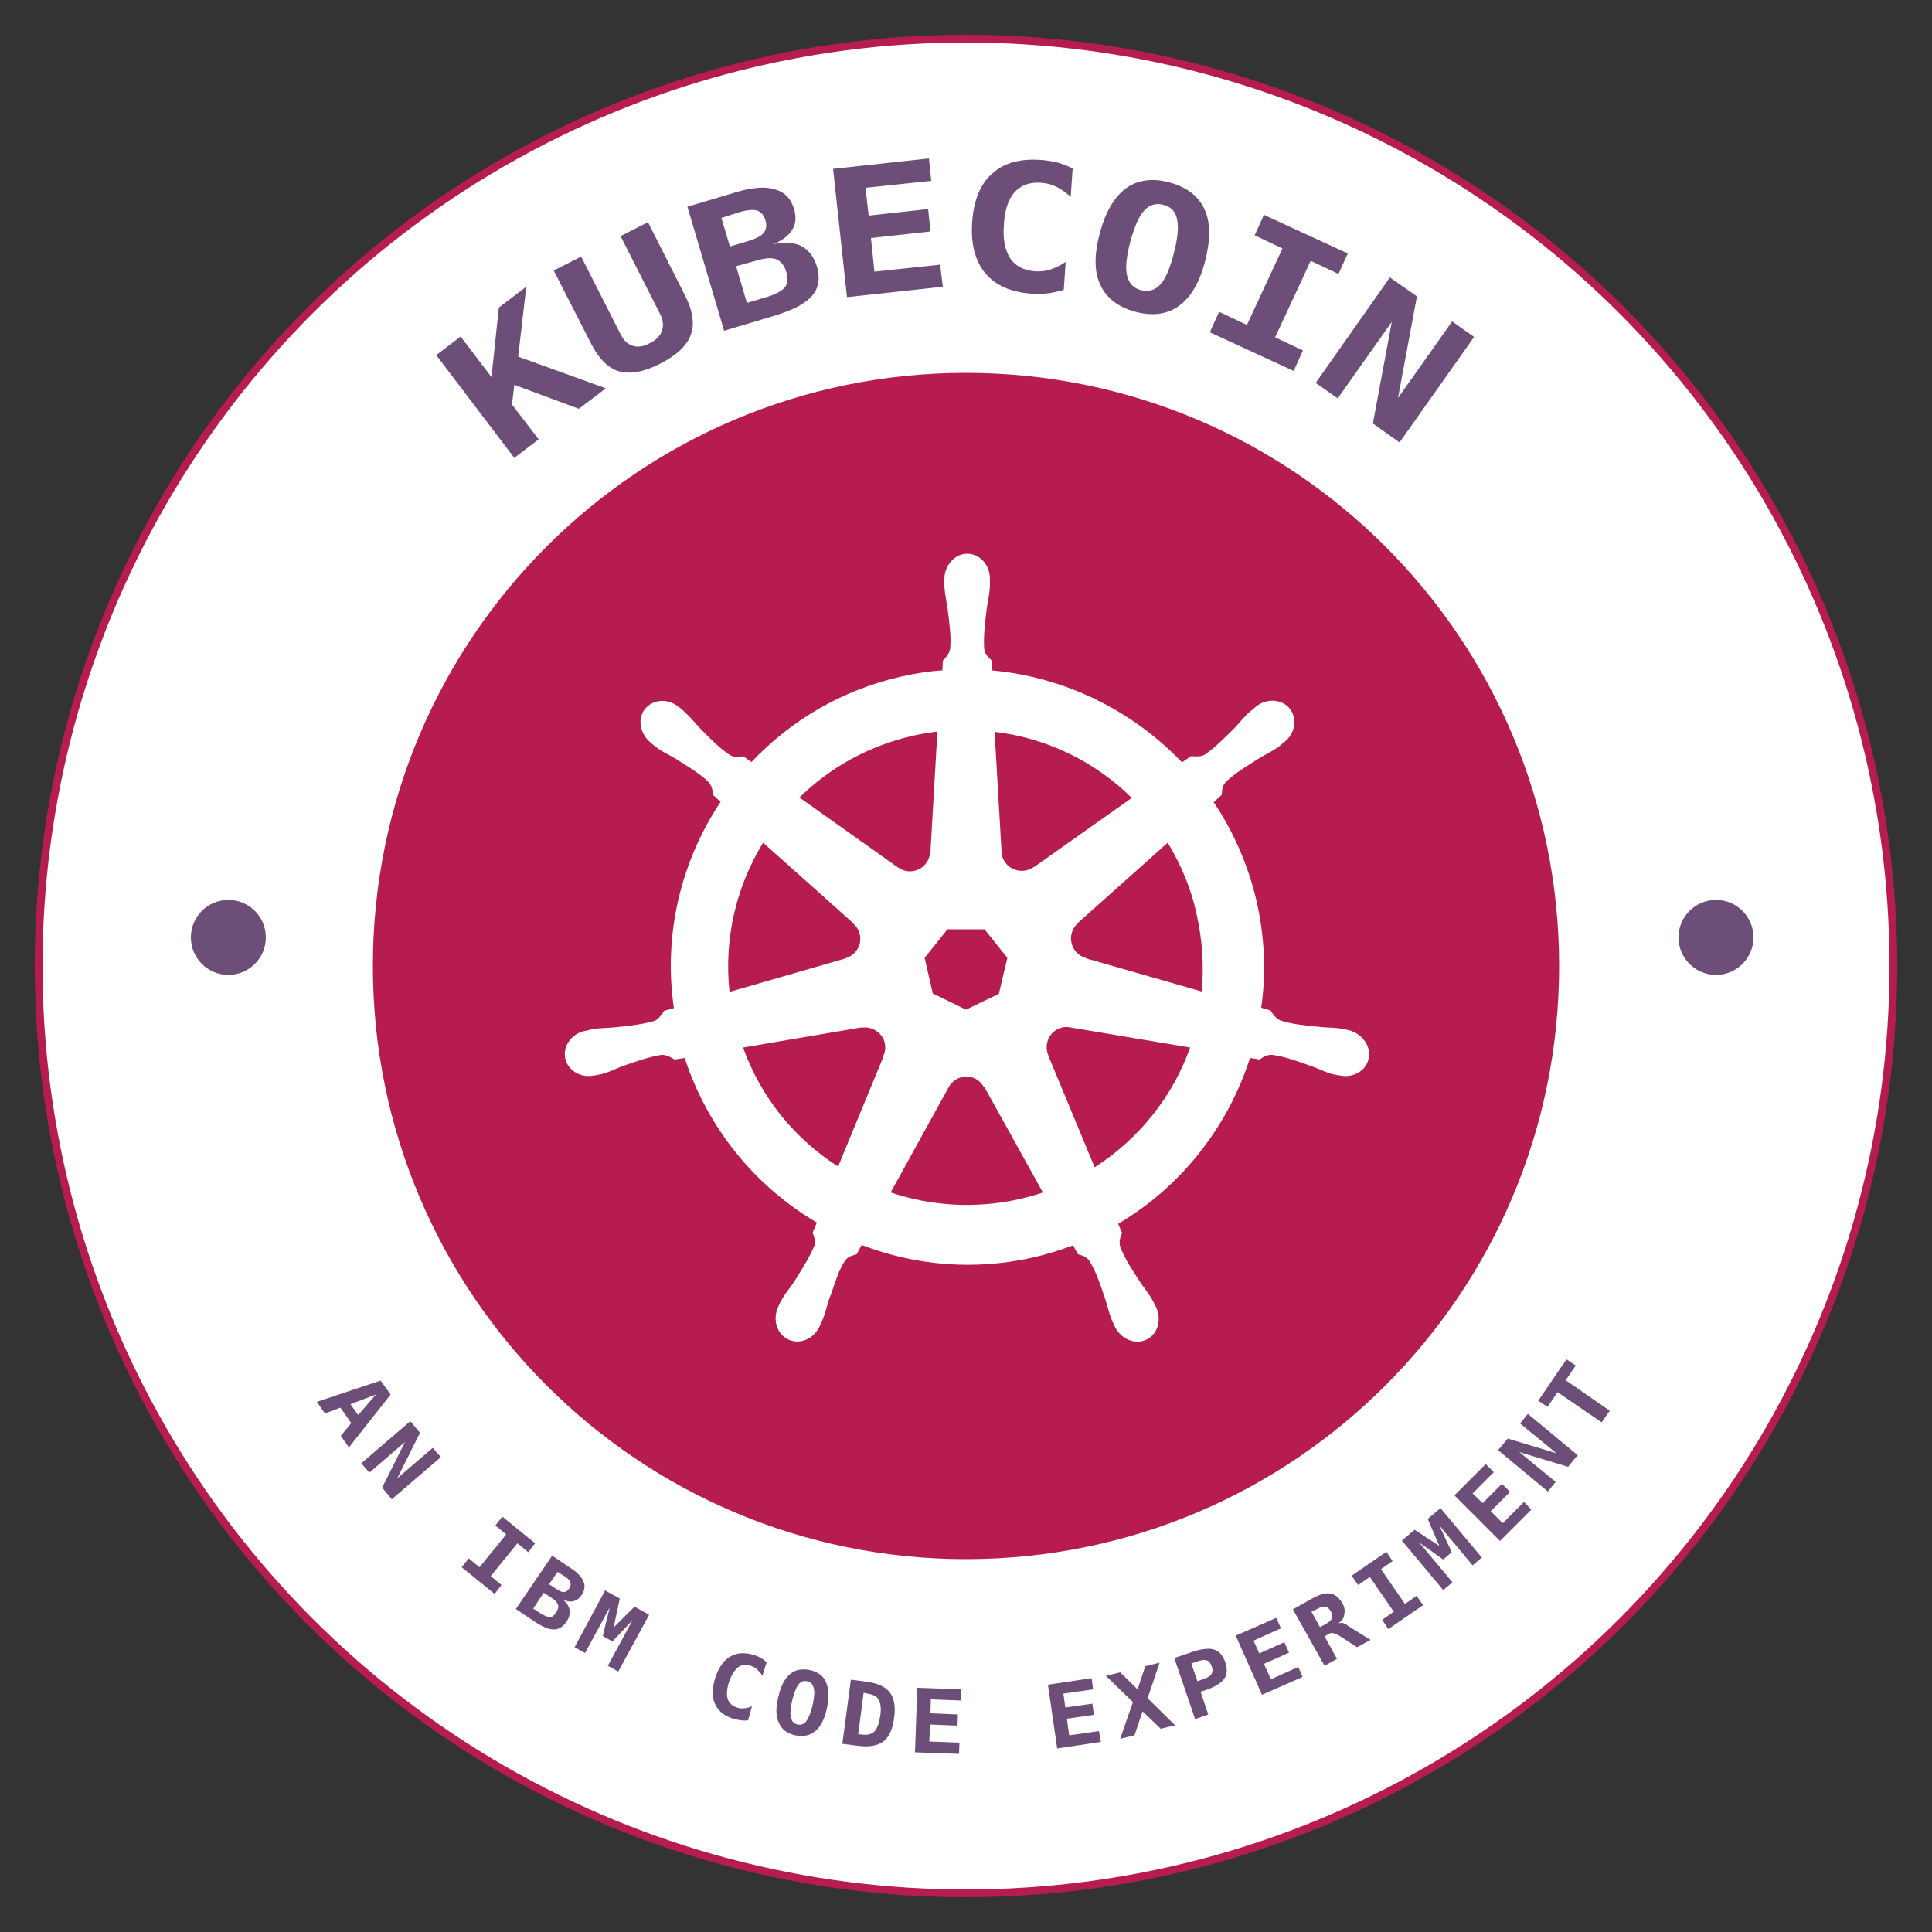 <?xml version="1.0" encoding="utf-8"?>
<!-- Generator: Adobe Illustrator 21.1.0, SVG Export Plug-In . SVG Version: 6.00 Build 0)  -->
<svg version="1.1" id="Layer_1" xmlns="http://www.w3.org/2000/svg" xmlns:xlink="http://www.w3.org/1999/xlink" x="0px" y="0px"
	 viewBox="0 0 500 500" style="enable-background:new 0 0 500 500;" xml:space="preserve">
<rect x="0" y="0" width="500" height="500" fill="#333333" stroke="none"/>
<style type="text/css">
	.st0{fill:#FFFFFF;stroke:#B61C50;stroke-width:2;}
	.st1{fill:#6C4E79;}
	.st2{fill:#B61C50;}
</style>
<g>
	<circle class="st0" cx="250" cy="250" r="240"/>
	<g>
		<path class="st1" d="M98.5,357.3l2.6,3.6l-10.8,13.7l-2.1-3l2.7-3.3l-2.8-4l-4,1.5l-2.1-3L98.5,357.3z M97.3,360.9l-6.6,2.5l2,2.8
			L97.3,360.9z"/>
		<path class="st1" d="M106.2,367.8l2.5,3l-5.9,11.8l9.2-7.9l2.1,2.4L101.4,388l-2.5-3l5.9-11.8l-9.2,7.9l-2.1-2.4L106.2,367.8z"/>
		<path class="st1" d="M128.2,394.8l1.8-2.3l8.5,6.9l-1.8,2.3l-2.8-2.3l-6.9,8.5l2.8,2.3l-1.8,2.3l-8.5-6.9l1.8-2.3l2.8,2.3l6.9-8.5
			L128.2,394.8z"/>
		<path class="st1" d="M142.9,402.6l4.9,3.3c1.7,1.1,2.8,2.3,3.2,3.4c0.5,1.2,0.3,2.3-0.5,3.5c-0.6,0.9-1.3,1.4-2.2,1.6
			c-0.8,0.2-1.8,0-2.8-0.6c1.1,0.9,1.7,1.8,1.9,2.8c0.2,1-0.1,2.1-0.8,3.1c-0.9,1.3-2,2-3.3,2c-1.3,0-2.9-0.7-4.9-2l-4.9-3.3
			L142.9,402.6z M140.7,412.2l-2.7,4.1l2,1.3c1,0.6,1.7,0.9,2.3,0.9c0.6,0,1.1-0.4,1.6-1.2c0.5-0.7,0.7-1.4,0.5-2
			c-0.2-0.6-0.7-1.2-1.7-1.8L140.7,412.2z M144.3,406.8l-2.2,3.2l2,1.3c0.8,0.5,1.4,0.8,1.9,0.7c0.5,0,0.9-0.3,1.3-0.9
			c0.4-0.6,0.5-1.1,0.3-1.6c-0.2-0.5-0.6-1-1.4-1.5L144.3,406.8z"/>
		<path class="st1" d="M156.6,411.6l3.8,2.1l-1.6,7.5l5.4-5.4l3.8,2.1l-8,14.7l-2.7-1.5l6.4-11.8l-5.2,5.5l-2.5-1.4l1.8-7.4
			l-6.4,11.8l-2.7-1.5L156.6,411.6z"/>
		<path class="st1" d="M193.6,445.2c-0.6,0.1-1.3,0.1-1.9,0c-0.6-0.1-1.3-0.2-2-0.4c-2.4-0.8-3.9-2.1-4.7-3.9
			c-0.8-1.8-0.7-4.1,0.1-6.7c0.9-2.7,2.2-4.5,3.9-5.5c1.7-1,3.7-1.1,6.1-0.4c0.7,0.2,1.3,0.5,1.8,0.8c0.6,0.3,1.1,0.7,1.5,1.1
			l-1.1,3.5c-0.4-0.7-0.9-1.2-1.4-1.7c-0.5-0.4-1-0.7-1.6-0.9c-1.3-0.4-2.4-0.3-3.3,0.4c-0.9,0.7-1.7,2-2.3,3.7
			c-0.6,1.8-0.7,3.2-0.4,4.4c0.3,1.1,1.2,1.9,2.4,2.3c0.6,0.2,1.2,0.3,1.8,0.2c0.6,0,1.3-0.2,2.1-0.5L193.6,445.2z"/>
		<path class="st1" d="M201.4,439.3c0.6-2.8,1.6-4.8,3-6c1.4-1.2,3.1-1.5,5.2-1.1c2.1,0.5,3.5,1.5,4.2,3.2c0.7,1.7,0.8,3.9,0.2,6.7
			c-0.6,2.8-1.6,4.8-3,5.9c-1.4,1.2-3.1,1.5-5.2,1.1c-2.1-0.5-3.5-1.5-4.2-3.2C200.8,444.3,200.7,442,201.4,439.3z M208.9,435.1
			c-0.9-0.2-1.7,0.1-2.3,0.9c-0.6,0.8-1.1,2.2-1.6,4.1c-0.4,2-0.6,3.4-0.3,4.4c0.2,1,0.8,1.6,1.7,1.8c0.9,0.2,1.7-0.1,2.3-0.9
			c0.6-0.8,1.1-2.2,1.6-4.1c0.4-2,0.6-3.4,0.3-4.4C210.4,435.9,209.8,435.3,208.9,435.1z"/>
		<path class="st1" d="M220.2,434.7l3.9,0.5c3,0.4,5,1.3,6.2,2.8c1.1,1.5,1.5,3.7,1.1,6.6c-0.4,2.9-1.3,5-2.8,6.1
			c-1.5,1.1-3.7,1.5-6.7,1.1l-3.9-0.5L220.2,434.7z M223.5,438.1l-1.4,10.7l1,0.1c1.4,0.2,2.5-0.1,3.2-0.8c0.7-0.7,1.2-2.1,1.5-4
			c0.3-1.9,0.1-3.3-0.4-4.2c-0.5-0.9-1.5-1.4-2.9-1.6L223.5,438.1z"/>
		<path class="st1" d="M248.2,453.9l-11.4-0.4l0.6-16.7l11.4,0.4l-0.1,2.9l-7.8-0.3l-0.1,3.6l7.1,0.3l-0.1,2.9l-7.1-0.3l-0.2,4.4
			l7.8,0.3L248.2,453.9z"/>
		<path class="st1" d="M284.9,450.8l-11.3,1.7l-2.4-16.5l11.3-1.7l0.4,2.9l-7.7,1.1l0.5,3.6l7-1l0.4,2.9l-7,1l0.6,4.3l7.7-1.1
			L284.9,450.8z"/>
		<path class="st1" d="M304.1,446.5l-3.7,0.9l-4.7-4.5l-2.1,6.2l-3.7,0.9l3.3-9.5l-7-6.8l3.7-0.9l4.5,4.4l2-6l3.7-0.9l-3.1,9.2
			L304.1,446.5z"/>
		<path class="st1" d="M303.9,429.1l4.7-1.6c2.4-0.8,4.3-1,5.6-0.6c1.3,0.4,2.3,1.5,2.9,3.3c0.6,1.7,0.5,3.2-0.3,4.3
			c-0.8,1.1-2.4,2.1-4.8,2.9l-1.3,0.4l2,5.9l-3.4,1.2L303.9,429.1z M308.3,430.5l1.6,4.6l1.4-0.5c1.1-0.4,1.9-0.8,2.2-1.3
			c0.3-0.5,0.4-1.2,0.1-2c-0.3-0.9-0.7-1.4-1.3-1.6c-0.6-0.2-1.4-0.1-2.5,0.3L308.3,430.5z"/>
		<path class="st1" d="M337.1,434l-10.5,4.6l-6.8-15.3l10.5-4.6l1.2,2.7l-7.1,3.2l1.5,3.3l6.5-2.9l1.2,2.7l-6.5,2.9l1.8,4l7.1-3.2
			L337.1,434z"/>
		<path class="st1" d="M346.4,420.1c0.3-0.1,0.7-0.1,1-0.1c0.4,0.1,0.9,0.3,1.5,0.8l5.8,3.6l-3.5,1.9l-4-2.6
			c-0.1-0.1-0.3-0.2-0.5-0.3c-1.2-0.8-2.2-1-2.9-0.5l-1,0.6l3.2,5.8l-3.2,1.8l-8.2-14.6l4.6-2.6c2.1-1.2,3.7-1.7,5-1.5
			c1.3,0.2,2.3,1,3.2,2.5c0.6,1,0.7,2,0.5,2.8C347.9,418.7,347.3,419.4,346.4,420.1z M339.4,417.1l2.2,4l1.5-0.8
			c0.9-0.5,1.4-1,1.6-1.5c0.2-0.5,0.1-1.1-0.3-1.8c-0.4-0.7-0.9-1.1-1.4-1.2c-0.5-0.1-1.3,0.1-2.1,0.6L339.4,417.1z"/>
		<path class="st1" d="M351.5,410.2l-1.7-2.4l9-6.2l1.6,2.4l-3,2.1l6.2,9l3-2.1l1.7,2.4l-9,6.2l-1.6-2.4l3-2.1l-6.2-9L351.5,410.2z"
			/>
		<path class="st1" d="M362.8,398.7l3.3-2.8l6.4,4.2l-3-7l3.3-2.8l10.7,12.8l-2.4,2l-8.6-10.3l3.2,6.9l-2.2,1.9l-6.2-4.4l8.6,10.3
			l-2.4,2L362.8,398.7z"/>
		<path class="st1" d="M396.3,390.7l-8.1,8.1L376.4,387l8.1-8.1l2.1,2.1l-5.5,5.5l2.6,2.5l5-5l2.1,2.1l-5,5l3.1,3.1l5.5-5.5
			L396.3,390.7z"/>
		<path class="st1" d="M387.7,375.3l2.5-3l12.6,3.8l-9.4-7.7l2-2.5l12.9,10.7l-2.5,3l-12.6-3.8l9.4,7.7l-2,2.5L387.7,375.3z"/>
		<path class="st1" d="M416.6,365.1l-2.1,3l-11.4-7.8l-2.6,3.8l-2.4-1.6l7.3-10.7l2.4,1.6l-2.6,3.8L416.6,365.1z"/>
	</g>
	<g>
		<path class="st1" d="M112.9,91.9l6.3-4.8l8,10.5l1.9-18l7.1-5.4l-2.1,18.1l22.7,8.2l-7,5.3l-16.7-6.2l-0.6,5.1l6.9,9l-6.3,4.8
			L112.9,91.9z"/>
		<path class="st1" d="M152.9,88.8L143.3,70l7.1-3.6l10.3,20.3c0.8,1.5,1.8,2.4,3.1,2.8c1.3,0.4,2.8,0.2,4.4-0.7
			c1.6-0.8,2.7-1.9,3.1-3.2c0.5-1.3,0.3-2.7-0.4-4.2l-10.3-20.3l7.1-3.6l9.5,18.8c2.1,4,2.6,7.5,1.6,10.3c-1,2.8-3.6,5.3-7.9,7.5
			c-4.3,2.2-7.8,2.8-10.7,2C157.4,95.3,154.9,92.8,152.9,88.8z"/>
		<path class="st1" d="M177.9,53.5l12.4-3.7c4.3-1.3,7.7-1.6,10.2-0.8c2.6,0.7,4.2,2.4,5,5.1c0.6,2.1,0.5,3.9-0.5,5.4
			c-0.9,1.5-2.6,2.8-5,3.7c3-0.6,5.5-0.5,7.4,0.5c1.9,1,3.2,2.7,4,5.2c0.9,3.1,0.5,5.7-1.3,7.7c-1.8,2.1-5.2,3.8-10.3,5.3l-12.4,3.7
			L177.9,53.5z M186.7,56.4l2.2,7.4l5-1.5c1.9-0.6,3.2-1.3,3.8-2.1c0.6-0.8,0.8-1.9,0.4-3.2c-0.4-1.3-1.1-2.1-2.1-2.5
			c-1-0.3-2.5-0.2-4.3,0.3L186.7,56.4z M190.5,68.9l2.8,9.5l5-1.5c2.4-0.7,4-1.6,4.8-2.5c0.8-1,0.9-2.3,0.4-4
			c-0.5-1.7-1.4-2.8-2.6-3.3c-1.2-0.5-3-0.3-5.4,0.4L190.5,68.9z"/>
		<path class="st1" d="M244,74.2l-24.8,2.7l-3.6-33.2l24.8-2.7l0.6,5.8l-17,1.8l0.8,7.2l15.4-1.7l0.6,5.8l-15.4,1.7l0.9,8.7l17-1.8
			L244,74.2z"/>
		<path class="st1" d="M275.3,75c-1.3,0.4-2.6,0.7-4,0.9c-1.4,0.2-2.9,0.2-4.4,0.1c-5.4-0.4-9.4-2.2-12-5.4
			c-2.6-3.2-3.7-7.6-3.3-13.2c0.4-5.6,2.1-9.8,5.2-12.5c3.1-2.8,7.3-3.9,12.7-3.5c1.5,0.1,3,0.4,4.3,0.7c1.4,0.4,2.6,0.9,3.8,1.5
			l-0.5,7.3c-1.3-1.1-2.5-2-3.8-2.6c-1.2-0.6-2.5-0.9-3.9-1c-2.9-0.2-5.1,0.6-6.8,2.4c-1.6,1.8-2.6,4.6-2.8,8.4
			c-0.3,3.8,0.3,6.6,1.6,8.7c1.3,2,3.4,3.1,6.3,3.4c1.4,0.1,2.7,0,4-0.4c1.3-0.4,2.7-1.1,4.1-2L275.3,75z"/>
		<path class="st1" d="M284.6,60.5c1.4-5.5,3.7-9.4,6.7-11.7c3-2.2,6.8-2.8,11.3-1.6c4.5,1.2,7.5,3.5,9.1,6.9
			c1.6,3.4,1.6,7.9,0.2,13.4c-1.4,5.5-3.7,9.4-6.7,11.6c-3,2.2-6.8,2.8-11.3,1.6c-4.5-1.2-7.5-3.5-9.1-6.9
			C283.2,70.5,283.1,66,284.6,60.5z M301.1,53c-2-0.5-3.6,0-5,1.5c-1.4,1.5-2.5,4.2-3.6,8.1c-1,3.9-1.3,6.8-0.8,8.8s1.7,3.2,3.6,3.7
			c2,0.5,3.6,0,5-1.5c1.4-1.5,2.5-4.2,3.5-8.1c1-3.9,1.3-6.8,0.8-8.8C304.3,54.8,303,53.5,301.1,53z"/>
		<path class="st1" d="M324.7,60.9l2.4-5.3l21.7,10l-2.4,5.3l-7.2-3.4l-9.2,19.8l7.2,3.4l-2.4,5.3l-21.7-10l2.4-5.3l7.2,3.4
			l9.2-19.8L324.7,60.9z"/>
		<path class="st1" d="M359.7,71.8l7,4.9l-4.9,26.3l14-19.8l5.7,4l-19.3,27.3l-6.9-4.9l4.9-26.3l-14,19.8l-5.7-4L359.7,71.8z"/>
	</g>
	<g>
		<path class="st2" d="M218.8,248c1-0.3,2-0.9,2.7-1.8c1.8-2.2,1.4-5.4-0.7-7.2l0-0.1l-23.3-20.8c-6.9,11.2-10.2,24.7-8.7,38.6
			l29.8-8.6L218.8,248z"/>
		<path class="st2" d="M232.4,224.5c0.9,0.6,1.9,1,3.1,1c2.8,0,5.1-2.2,5.2-5l0.1-0.1l1.8-31.1c-2.1,0.3-4.2,0.6-6.3,1.1
			c-11.5,2.6-21.6,8.3-29.4,16L232.4,224.5L232.4,224.5z"/>
		<polygon class="st2" points="241.4,257.1 250,261.3 258.5,257.2 260.7,247.9 254.8,240.5 245.2,240.5 239.3,247.9 		"/>
		<path class="st2" d="M229,270c-0.5-2.4-2.7-4-5-4.1c-0.3,0-0.7,0-1,0.1l-0.1-0.1l-30.6,5.2c4.7,13.1,13.5,23.7,24.6,30.8
			l11.8-28.6l-0.1-0.1C229.1,272.3,229.2,271.2,229,270z"/>
		<path class="st2" d="M259.2,220.4c0,1.1,0.4,2.1,1.1,3c1.8,2.2,4.9,2.6,7.2,1l0.1,0l25.3-17.9c-9.5-9.4-22-15.5-35.5-17.1
			L259.2,220.4L259.2,220.4z"/>
		<path class="st2" d="M302.2,218.1L279,238.8l0,0.1c-0.8,0.7-1.4,1.6-1.7,2.8c-0.6,2.7,1,5.5,3.7,6.2l0,0.1l30,8.6
			c0.6-6.5,0.2-13.2-1.3-19.9C308.3,230,305.6,223.7,302.2,218.1z"/>
		<path class="st2" d="M250,96.5c-84.8,0-153.5,68.7-153.5,153.5S165.2,403.5,250,403.5c84.8,0,153.5-68.7,153.5-153.5
			S334.8,96.5,250,96.5z M354.2,274c-0.7,3.2-4.1,5.1-7.6,4.3c0,0-0.1,0-0.1,0c0,0-0.1,0-0.1,0c-0.5-0.1-1.1-0.2-1.5-0.3
			c-2-0.5-3.5-1.4-5.3-2c-3.9-1.4-7.2-2.6-10.3-3c-1.6-0.1-2.4,0.6-3.3,1.2c-0.4-0.1-1.8-0.3-2.5-0.4c-5.7,17.8-17.8,33.3-34.1,42.9
			c0.3,0.7,0.8,2.1,1,2.4c-0.4,1-0.9,2-0.5,3.5c1.1,3,3,5.9,5.3,9.4c1.1,1.6,2.2,2.9,3.2,4.7c0.2,0.4,0.5,1.1,0.8,1.6
			c1.5,3.3,0.4,7-2.5,8.4c-2.9,1.4-6.6-0.1-8.2-3.4c-0.2-0.5-0.5-1.1-0.7-1.5c-0.8-1.9-1.1-3.6-1.7-5.4c-1.3-3.9-2.4-7.2-4.1-10
			c-0.9-1.3-2-1.5-3-1.8c-0.2-0.3-0.9-1.6-1.3-2.3c-3.3,1.2-6.7,2.3-10.2,3.1c-15.4,3.5-30.7,2.1-44.5-3.2l-1.3,2.4
			c-1,0.3-2,0.5-2.6,1.2c-2.2,2.6-3,6.7-4.6,10.6c-0.6,1.9-0.9,3.5-1.7,5.4c-0.2,0.4-0.5,1-0.7,1.5c0,0,0,0,0,0c0,0,0,0,0,0
			c-1.6,3.3-5.2,4.8-8.2,3.3c-2.9-1.4-4-5.2-2.5-8.4c0.2-0.5,0.5-1.2,0.8-1.6c1-1.9,2.1-3.1,3.2-4.7c2.2-3.5,4.2-6.7,5.4-9.6
			c0.3-1-0.1-2.3-0.5-3.3l1.1-2.6c-15.8-9.3-28.2-24.2-34.2-42.6l-2.6,0.4c-0.7-0.4-2.1-1.3-3.4-1.2c-3.2,0.5-6.4,1.6-10.3,3
			c-1.8,0.7-3.3,1.5-5.3,2c-0.4,0.1-1,0.2-1.5,0.3c0,0-0.1,0-0.1,0c0,0-0.1,0-0.1,0c-3.5,0.8-6.9-1.2-7.6-4.3
			c-0.7-3.2,1.5-6.4,5-7.2c0,0,0.1,0,0.1,0c0,0,0,0,0.1,0c0.5-0.1,1.1-0.3,1.6-0.4c2.1-0.4,3.7-0.3,5.7-0.5
			c4.1-0.4,7.6-0.8,10.6-1.7c1-0.4,1.9-1.7,2.5-2.6l2.5-0.7c-2.8-19.2,1.9-38.1,12.1-53.4l-1.9-1.7c-0.1-0.7-0.3-2.4-1.2-3.4
			c-2.3-2.2-5.3-4-8.8-6.2c-1.7-1-3.2-1.6-4.9-2.9c-0.4-0.3-0.8-0.7-1.2-1c0,0-0.1,0-0.1-0.1c-2.8-2.3-3.5-6.2-1.5-8.7
			c1.1-1.4,2.9-2.2,4.7-2.1c1.4,0,2.9,0.6,4.1,1.6c0.4,0.3,1,0.7,1.3,1.1c1.6,1.4,2.6,2.7,3.9,4.1c2.9,3,5.3,5.4,8,7.2
			c1.4,0.8,2.5,0.5,3.5,0.3c0.3,0.3,1.5,1.1,2.1,1.5c10.1-10.7,23.3-18.6,38.7-22.1c3.6-0.8,7.2-1.4,10.7-1.6l0.1-2.5
			c0.8-0.8,1.7-1.9,1.9-3.1c0.3-3.2-0.2-6.6-0.7-10.7c-0.3-1.9-0.7-3.5-0.8-5.6c0-0.4,0-1,0-1.5c0-0.1,0-0.1,0-0.2
			c0-3.6,2.7-6.6,5.9-6.6c3.3,0,5.9,2.9,5.9,6.6c0,0.5,0,1.2,0,1.7c-0.1,2.1-0.5,3.7-0.8,5.6c-0.5,4.1-0.9,7.6-0.7,10.7
			c0.2,1.6,1.2,2.2,1.9,3c0,0.4,0.1,1.9,0.1,2.6c18.8,1.7,36.3,10.3,49.2,23.8l2.3-1.6c0.8,0,2.4,0.3,3.6-0.4c2.6-1.8,5.1-4.3,8-7.2
			c1.3-1.4,2.3-2.8,3.9-4.1c0.4-0.3,0.9-0.7,1.3-1.1c2.8-2.3,6.8-2,8.8,0.5c2,2.6,1.4,6.5-1.5,8.7c-0.4,0.3-0.9,0.8-1.3,1.1
			c-1.7,1.2-3.2,1.9-4.9,2.9c-3.5,2.2-6.5,4-8.8,6.2c-1.1,1.2-1,2.3-1.1,3.4c-0.3,0.3-1.5,1.3-2.1,1.9c5.1,7.6,8.9,16.2,11.1,25.6
			c2.1,9.3,2.5,18.7,1.2,27.6l2.4,0.7c0.4,0.6,1.3,2.1,2.6,2.6c3,1,6.5,1.3,10.6,1.7c1.9,0.2,3.6,0.1,5.7,0.5
			c0.5,0.1,1.2,0.3,1.7,0.4C352.7,267.7,354.9,270.9,354.2,274z"/>
		<path class="st2" d="M277,265.9c-0.4-0.1-0.8-0.1-1.2-0.1c-0.7,0-1.4,0.2-2,0.5c-2.5,1.2-3.6,4.2-2.5,6.8l0,0.1l12,28.9
			c11.5-7.4,20.2-18.3,24.7-31L277,265.9L277,265.9z"/>
		<path class="st2" d="M254.6,281.3c-0.5-0.9-1.3-1.7-2.3-2.2c-0.8-0.4-1.6-0.5-2.4-0.5c-1.8,0.1-3.5,1.1-4.4,2.8h0l-15,27.2
			c10.4,3.5,21.9,4.3,33.4,1.7c2.1-0.5,4.1-1,6-1.7l-15.1-27.2H254.6z"/>
	</g>
	<circle class="st1" cx="444.1" cy="242.6" r="9.7"/>
	<circle class="st1" cx="59.1" cy="242.6" r="9.7"/>
</g>
</svg>
